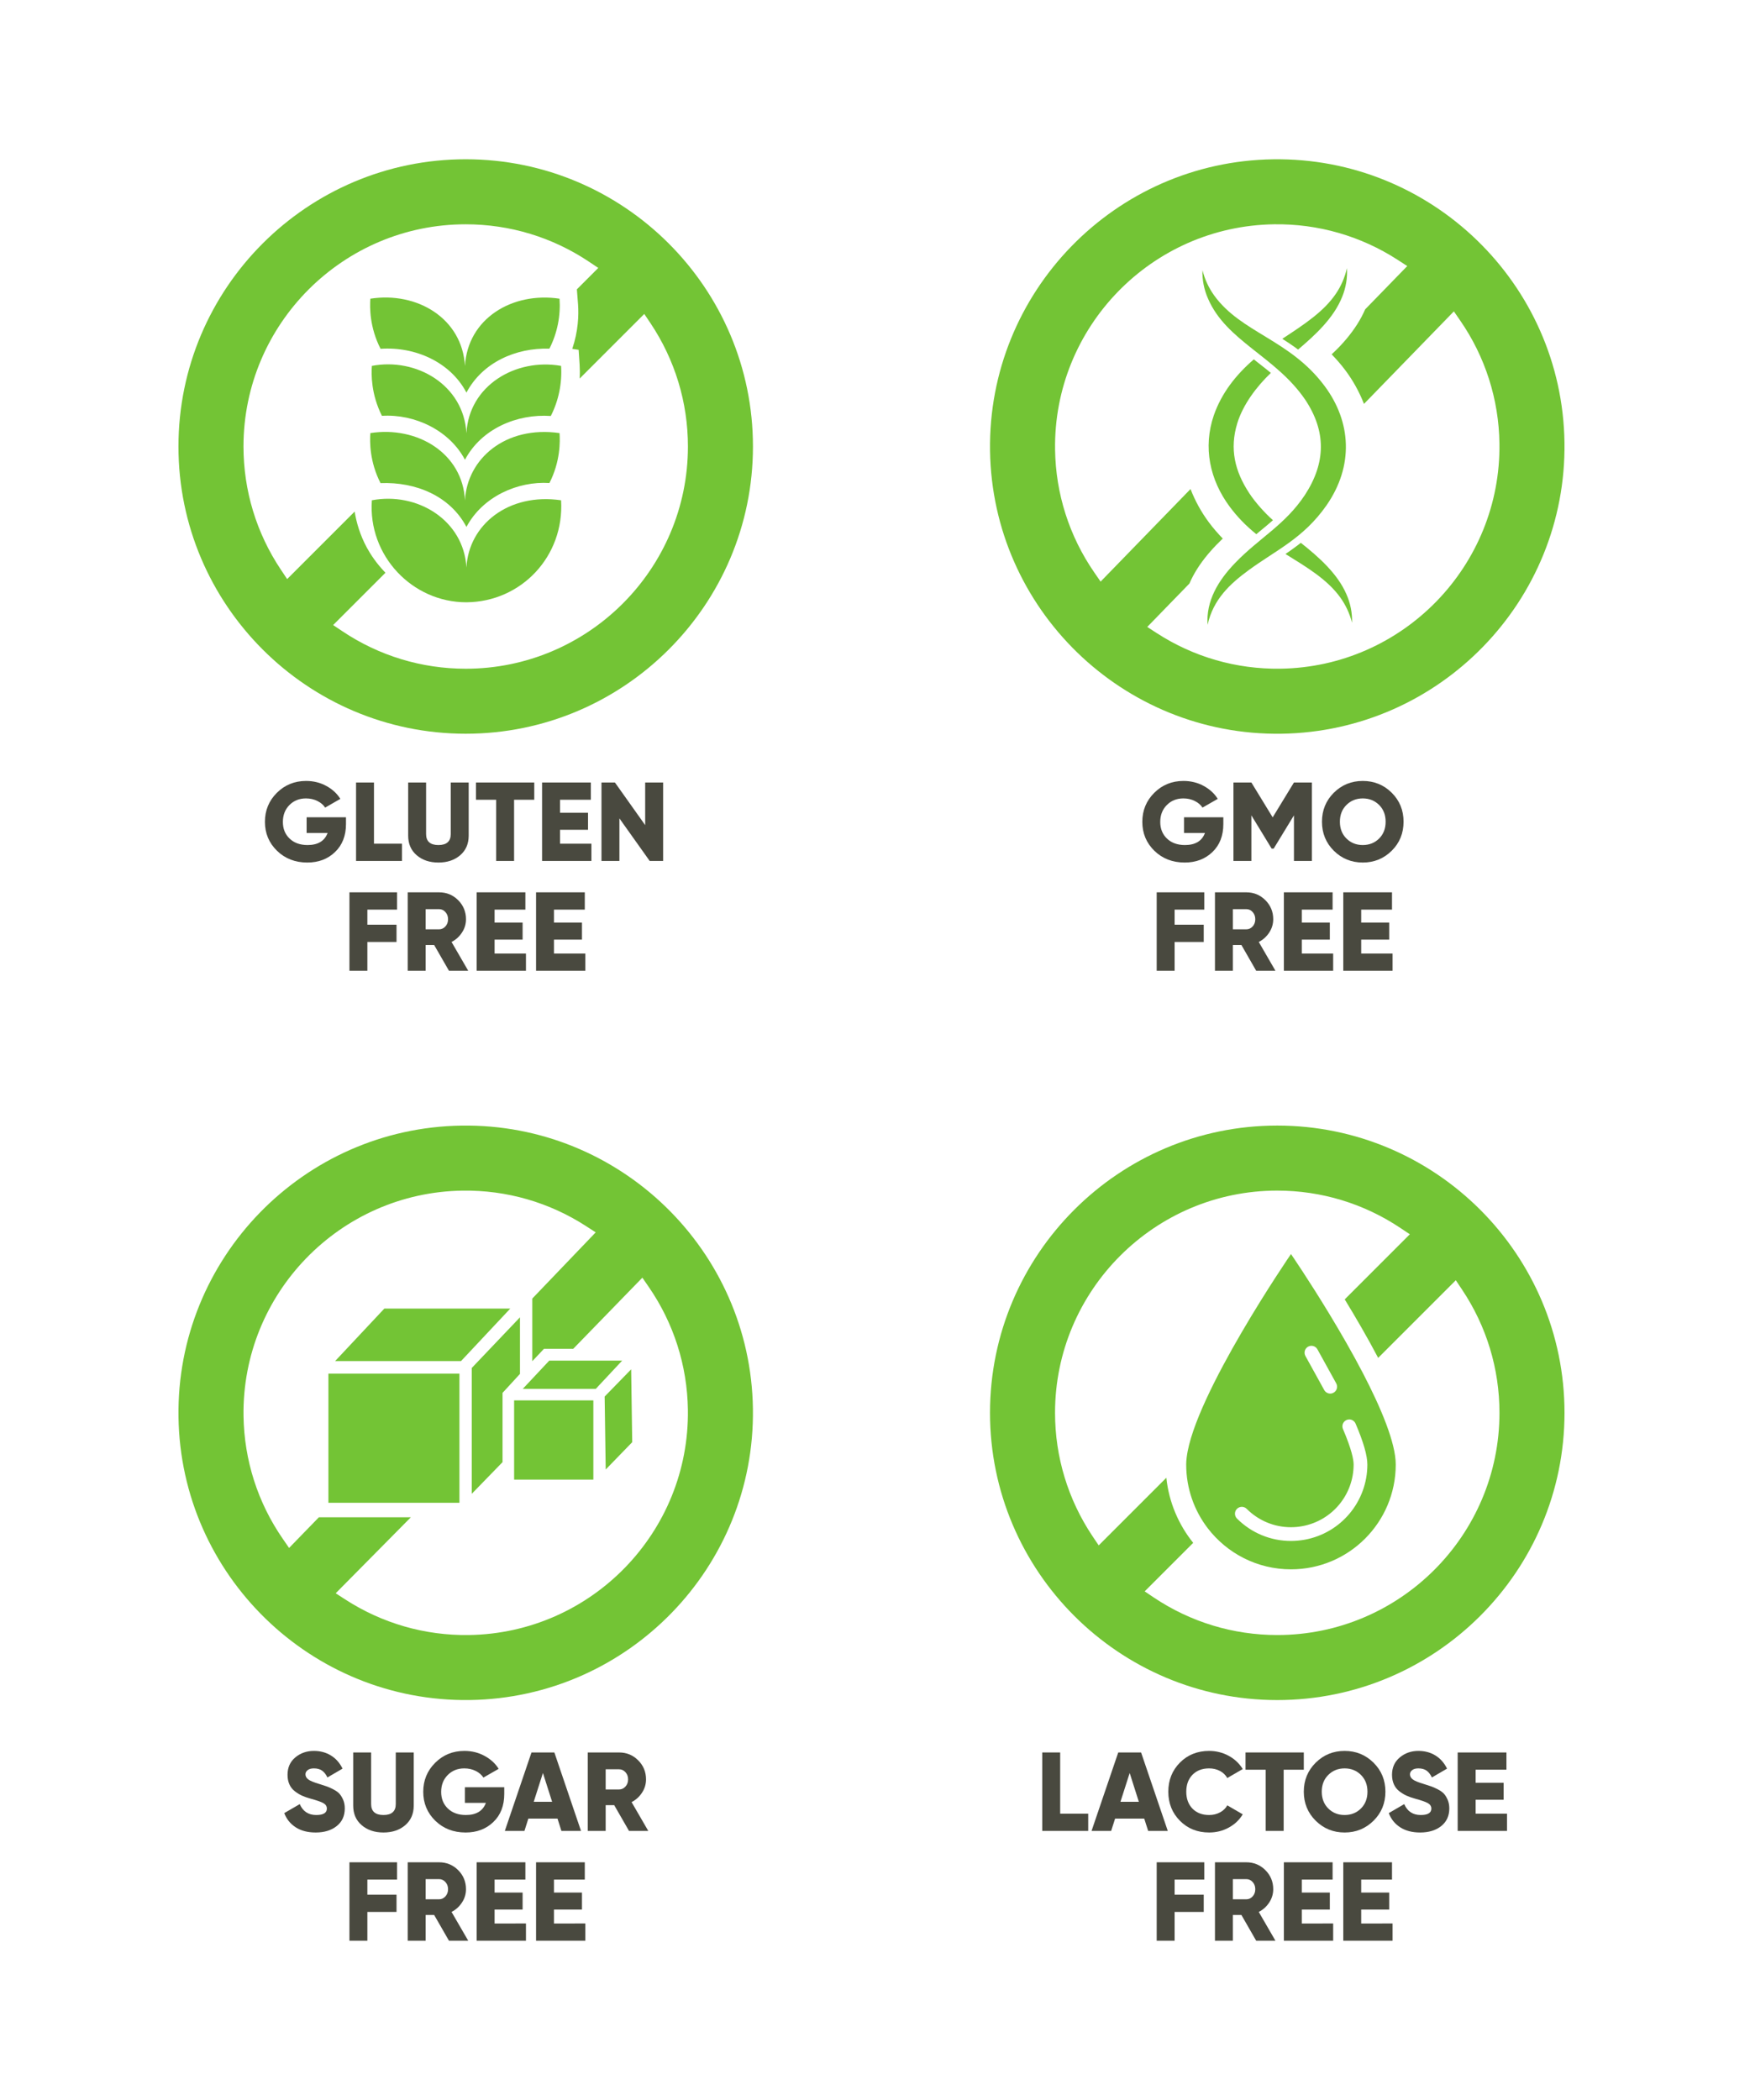 <?xml version="1.0" encoding="utf-8"?>
<!-- Generator: Adobe Illustrator 27.5.0, SVG Export Plug-In . SVG Version: 6.00 Build 0)  -->
<svg version="1.1" id="Ñëîé_1" xmlns="http://www.w3.org/2000/svg" xmlns:xlink="http://www.w3.org/1999/xlink" x="0px" y="0px"
	 viewBox="0 0 2000 2400" style="enable-background:new 0 0 2000 2400;" xml:space="preserve">
<rect y="0.001" style="fill:#FFFFFF;" width="2000" height="2400"/>
<g>
	<g>
		<path style="fill:#73C435;" d="M532.233,182.012c-181.006,0-328.29,147.243-328.29,328.29c0,181.006,147.284,328.25,328.29,328.25
			s328.29-147.243,328.29-328.25C860.523,329.255,713.239,182.012,532.233,182.012z M532.233,764.266
			c-50.342,0-99.074-14.809-140.885-42.817l-10.624-7.083l59.799-59.799c-10.462-10.745-17.263-21.368-21.287-28.732
			c-7.847-14.527-11.912-28.773-13.923-41.167l-77.143,77.143l-7.083-10.624c-28.008-41.811-42.817-90.543-42.817-140.885
			c0-140.04,113.924-253.964,253.964-253.964c50.382,0,99.075,14.769,140.926,42.777l10.583,7.083l-24.466,24.467l1.328,16.982
			c0.926,12.837,0.201,31.026-6.6,51.026l7.284,1.127l1.127,16.941c0.322,5.312,0.362,10.624,0.04,15.896l73.843-73.843
			l7.122,10.583c27.968,41.851,42.777,90.543,42.777,140.925C786.197,650.302,672.273,764.266,532.233,764.266z"/>
		<path style="fill:#73C435;" d="M627.887,398.471c-38.57-1.199-76.603,15.864-94.809,50.222
			c-18.284-34.783-58.42-52.803-98.149-50.061c-12.636-24.668-12.354-47.525-11.67-57.264
			c53.587-8.318,105.031,22.568,108.128,76.982c2.978-54.118,53.86-85.121,108.088-76.982
			C640.82,360.497,637.077,380.476,627.887,398.471z"/>
		<path style="fill:#73C435;" d="M629.497,475.413c-38.709-2.672-79.428,14.631-98.109,50.02
			c-17.658-33.451-57.142-52.543-94.889-50.181c-12.434-24.668-12.233-47.445-11.509-57.103
			c50.85-9.694,104.94,21.728,108.089,76.982c2.708-54.187,55.978-86.202,108.169-76.982
			C642.517,437.82,638.479,457.822,629.497,475.413z"/>
		<path style="fill:#73C435;" d="M627.928,552.032c-36.189-2.337-76.356,15.43-94.849,50.181
			c-18.638-35.278-57.667-51.673-98.189-50.061c-12.596-24.668-12.314-47.404-11.63-57.183
			c53.451-8.351,105.517,22.918,108.128,76.942c2.452-47.762,46.451-85.742,108.088-76.942
			C640.161,504.668,640.443,527.445,627.928,552.032z"/>
		<path style="fill:#73C435;" d="M533.199,688.33c0,0-0.081,0-0.121,0c-0.081,0-0.081,0-0.161,0
			c-61.727,0-112.508-53.195-107.928-116.58c51.517-9.792,104.983,22.391,108.089,76.901c2.487-49.152,48.336-85.692,108.169-76.901
			C645.111,635.892,595.564,687.827,533.199,688.33z"/>
	</g>
	<g>
		<path style="fill:#49493F;" d="M350.423,934.004v17.948h23.983c-3.42,9.215-11.066,13.803-22.938,13.803
			c-8.531,0-15.372-2.455-20.483-7.364c-5.151-4.91-7.686-11.228-7.686-18.994c0-7.847,2.495-14.326,7.485-19.357
			c4.99-5.03,11.267-7.565,18.874-7.565c4.869,0,9.255,1.006,13.159,2.978c3.863,1.932,6.801,4.467,8.773,7.525l17.384-9.98
			c-3.823-6.157-9.215-11.107-16.177-14.849c-6.962-3.783-14.648-5.634-22.978-5.634c-13.159,0-24.306,4.507-33.4,13.562
			c-9.095,9.054-13.642,20.121-13.642,33.159c0,13.079,4.588,24.104,13.803,33.079c9.175,8.934,20.724,13.44,34.648,13.44
			c12.797,0,23.34-3.984,31.67-11.992c8.33-7.968,12.515-18.672,12.515-32.073v-7.686H350.423z"/>
		<path style="fill:#49493F;" d="M427.404,964.225v-69.939h-20.483v89.658h52.515v-19.719H427.404z"/>
		<path style="fill:#49493F;" d="M515.131,894.286v58.914c0,8.37-4.668,12.555-14.085,12.555c-9.376,0-14.084-4.185-14.084-12.555
			v-58.914h-20.483v60.724c0,9.376,3.259,16.861,9.738,22.415c6.479,5.553,14.769,8.33,24.829,8.33
			c10.101,0,18.39-2.776,24.869-8.33c6.479-5.554,9.738-13.039,9.738-22.415v-60.724H515.131z"/>
		<path style="fill:#49493F;" d="M543.984,894.286v19.718h23.018v69.94h20.523v-69.94h23.058v-19.718H543.984z"/>
		<path style="fill:#49493F;" d="M640.04,964.225V948.33h31.992v-19.437H640.04v-14.89h35.212v-19.718h-55.734v89.658h56.378
			v-19.719H640.04z"/>
		<path style="fill:#49493F;" d="M737.344,894.286v48.692l-34.567-48.692h-15.373v89.658h20.483v-48.652l34.608,48.652h15.372
			v-89.658H737.344z"/>
		<path style="fill:#49493F;" d="M453.803,1039.558v-19.759h-54.447v89.658h20.483v-32.917h33.32v-19.718h-33.32v-17.263H453.803z"
			/>
		<path style="fill:#49493F;" d="M516.056,1076.539c4.95-2.535,8.934-6.157,11.952-10.825c3.058-4.628,4.547-9.698,4.547-15.171
			c0-8.531-2.978-15.774-8.934-21.771c-5.996-5.956-13.239-8.974-21.811-8.974h-35.855v89.658h20.483V1080h9.738l16.942,29.457
			h22.012L516.056,1076.539z M509.054,1058.752c-2.012,2.213-4.426,3.34-7.243,3.34h-15.372v-23.058h15.372
			c2.817,0,5.232,1.086,7.243,3.34c2.012,2.213,3.018,4.949,3.018,8.168C512.072,1053.803,511.066,1056.539,509.054,1058.752z"/>
		<path style="fill:#49493F;" d="M565.231,1089.738v-15.855h32.032v-19.477h-32.032v-14.849h35.211v-19.759h-55.694v89.658h56.338
			v-19.718H565.231z"/>
		<path style="fill:#49493F;" d="M633.119,1089.738v-15.855h31.992v-19.477h-31.992v-14.849h35.211v-19.759h-55.694v89.658h56.338
			v-19.718H633.119z"/>
	</g>
</g>
<g>
	<path style="fill:#73C435;" d="M1454.97,182.052c-180.966,2.576-326.116,151.952-323.501,332.958
		c2.616,181.006,151.952,326.117,332.958,323.541c181.006-2.616,326.157-151.992,323.541-332.998S1635.976,179.436,1454.97,182.052z
		 M1463.381,764.226c-50.343,0.724-99.276-13.36-141.53-40.765l-10.704-6.962l48.21-49.618
		c4.829-11.268,11.871-22.374,21.327-33.682c1.007-1.167,1.812-2.133,2.697-3.099c1.891-2.213,4.185-4.708,6.519-7.123
		c2.495-2.576,5.03-5.071,7.525-7.485c-5.514-5.755-10.825-11.791-15.654-18.27c-8.813-11.831-15.936-24.749-21.167-38.31
		l-102.776,105.794l-7.243-10.503c-28.572-41.408-44.064-89.899-44.789-140.241c-2.053-140.041,110.222-255.614,250.262-257.626
		c50.342-0.724,99.275,13.4,141.488,40.765l10.744,6.962l-48.088,49.457c0,0.04-0.04,0.04-0.04,0.04
		c-4.91,11.388-11.992,22.535-21.408,33.803c-1.087,1.288-2.173,2.575-3.341,3.823c-1.73,1.972-3.822,4.265-5.996,6.478
		c-2.454,2.576-4.989,4.869-7.524,7.284c5.594,5.794,10.905,11.871,15.734,18.35c8.813,11.791,15.896,24.708,21.207,38.31
		l102.736-105.755l7.243,10.503c28.612,41.408,44.104,89.94,44.829,140.282C1715.654,646.64,1603.38,762.213,1463.381,764.226z"/>
	<g>
		<path style="fill:#73C435;" d="M1533.883,339.316c-9.598,24.045-30.549,43.42-50.382,60.201
			c-5.604-4.357-16.379-11.351-18.028-12.314c25.852-16.958,47.521-31.218,61.328-51.63c5.835-8.611,10.141-18.431,12.556-29.135
			C1540.08,317.344,1538.229,328.732,1533.883,339.316z"/>
		<path style="fill:#73C435;" d="M1545.191,711.751c-2.696-10.664-7.324-20.362-13.36-28.813
			c-14.984-20.84-38.113-34.501-62.736-49.819c3.666-2.334,14.98-10.511,17.545-12.756c20.309,16.037,41.924,35.181,52.113,58.712
			C1543.381,689.457,1545.594,700.805,1545.191,711.751z"/>
		<path style="fill:#73C435;" d="M1454.809,594.527c-4.647,4.158-8.032,6.814-19.034,15.976
			c-12.834-10.413-22.229-20.497-30.141-31.066c-23.221-31.135-30.846-68.267-18.471-104.628
			c8.896-25.618,25.32-46.421,45.755-64.104c3.885,3.109,15.3,11.902,19.477,15.493c-16.249,15.52-31.766,36.085-38.351,57.465
			c-8.996,29.391-2.858,54.903,13.763,80.121C1434.537,574.107,1445.656,586.434,1454.809,594.527z"/>
		<path style="fill:#73C435;" d="M1515.774,577.867c-26.319,37.467-57.144,50.63-88.692,73.722
			c-21.308,15.612-40.568,33.426-47.002,62.536c-1.813-27.434,12.057-50.508,31.268-70.503c27.935-29.087,57.191-43.542,80-77.988
			c24.04-36.857,24.427-72.668,0.282-108.894c-33.676-49.37-89.934-66.722-110.946-115.251c-4.627-10.422-6.841-21.73-6.438-32.676
			c2.696,10.664,7.284,20.362,13.36,28.813c30.715,42.708,86.711,50.396,126.157,103.46
			C1544.384,482.093,1547.425,532.545,1515.774,577.867z"/>
	</g>
	<g>
		<path style="fill:#49493F;" d="M1353.159,934.004v17.948h23.943c-3.421,9.215-11.026,13.803-22.897,13.803
			c-8.571,0-15.372-2.455-20.523-7.364c-5.11-4.91-7.686-11.228-7.686-18.994c0-7.847,2.495-14.326,7.525-19.357
			c4.989-5.03,11.268-7.565,18.873-7.565c4.869,0,9.256,1.006,13.118,2.978c3.903,1.932,6.802,4.467,8.773,7.525l17.424-9.98
			c-3.822-6.157-9.255-11.107-16.177-14.849c-6.962-3.783-14.647-5.634-23.019-5.634c-13.158,0-24.265,4.507-33.359,13.562
			s-13.643,20.121-13.643,33.159c0,13.079,4.588,24.104,13.763,33.079c9.176,8.934,20.725,13.44,34.648,13.44
			c12.837,0,23.38-3.984,31.71-11.992c8.33-7.968,12.475-18.672,12.475-32.073v-7.686H1353.159z"/>
		<path style="fill:#49493F;" d="M1478.793,894.286l-24.306,39.839l-24.347-39.839h-20.482v89.658h20.482v-52.113l23.18,38.028
			h2.293l23.18-38.028v52.113h20.523v-89.658H1478.793z"/>
		<path style="fill:#49493F;" d="M1590.503,905.956c-9.055-8.974-20.08-13.44-33.038-13.44c-12.998,0-24.024,4.467-33.078,13.44
			c-9.015,8.974-13.562,20.04-13.562,33.159c0,13.159,4.547,24.225,13.562,33.199c9.054,8.934,20.08,13.44,33.078,13.44
			c12.958,0,23.983-4.507,33.038-13.44c9.055-8.974,13.562-20.04,13.562-33.199C1604.064,925.996,1599.558,914.93,1590.503,905.956z
			 M1576.097,958.35c-4.99,4.95-11.228,7.404-18.632,7.404c-7.444,0-13.642-2.455-18.632-7.404
			c-5.03-4.95-7.525-11.348-7.525-19.235c0-7.847,2.495-14.246,7.525-19.195c4.99-4.95,11.188-7.445,18.632-7.445
			c7.404,0,13.642,2.495,18.632,7.445c4.99,4.95,7.485,11.348,7.485,19.195C1583.582,947.002,1581.087,953.4,1576.097,958.35z"/>
		<path style="fill:#49493F;" d="M1376.338,1039.558v-19.759h-54.406v89.658h20.483v-32.917h33.279v-19.718h-33.279v-17.263
			H1376.338z"/>
		<path style="fill:#49493F;" d="M1438.592,1076.539c4.949-2.535,8.934-6.157,11.991-10.825c3.019-4.628,4.548-9.698,4.548-15.171
			c0-8.531-3.019-15.774-8.974-21.771c-5.996-5.956-13.239-8.974-21.771-8.974h-35.855v89.658h20.482V1080h9.739l16.901,29.457
			h22.012L1438.592,1076.539z M1431.63,1058.752c-2.013,2.213-4.427,3.34-7.243,3.34h-15.373v-23.058h15.373
			c2.816,0,5.23,1.086,7.243,3.34c1.972,2.213,2.978,4.949,2.978,8.168C1434.607,1053.803,1433.602,1056.539,1431.63,1058.752z"/>
		<path style="fill:#49493F;" d="M1487.767,1089.738v-15.855h32.032v-19.477h-32.032v-14.849h35.212v-19.759h-55.695v89.658h56.339
			v-19.718H1487.767z"/>
		<path style="fill:#49493F;" d="M1555.654,1089.738v-15.855h32.031v-19.477h-32.031v-14.849h35.211v-19.759h-55.694v89.658h56.338
			v-19.718H1555.654z"/>
	</g>
</g>
<g>
	<g>
		<g>
			<g>
				<g>
					<g>
						<path style="fill:#73C435;" d="M527.525,1286.398c-181.006,2.615-326.157,151.992-323.542,332.998
							c2.616,180.966,151.992,326.116,332.998,323.501c180.966-2.615,326.117-151.952,323.501-332.958
							C857.867,1428.934,708.491,1283.782,527.525,1286.398z M608.33,1555.654l13.36-14.165h33.441l78.994-81.288l7.244,10.503
							c28.572,41.449,44.064,89.939,44.788,140.282c2.052,140.04-110.221,255.573-250.261,257.625
							c-50.342,0.725-99.276-13.4-141.489-40.764l-10.744-6.963l85.875-86.841h-105.11l-34.044,35.051l-7.244-10.503
							c-28.611-41.408-44.104-89.939-44.829-140.282c-2.012-140,110.262-255.573,250.262-257.585
							c50.382-0.725,99.316,13.36,141.529,40.765l10.704,6.921l-72.475,75.654V1555.654z"/>
					</g>
				</g>
			</g>
		</g>
		<g>
			<g>
				<rect x="587.565" y="1600.442" style="fill:#73C435;" width="90.544" height="90.544"/>
			</g>
		</g>
		<g>
			<g>
				<polygon style="fill:#73C435;" points="574.326,1591.871 574.326,1671.026 539.155,1707.203 539.155,1563.38 594.246,1505.513 
					594.246,1570.181 				"/>
			</g>
		</g>
		<g>
			<g>
				<polygon style="fill:#73C435;" points="722.535,1648.209 692.233,1679.437 691.026,1596.057 721.328,1564.949 				"/>
			</g>
		</g>
		<g>
			<g>
				<polygon style="fill:#73C435;" points="680.845,1587.324 597.425,1587.324 627.767,1554.97 711.066,1554.97 				"/>
			</g>
		</g>
		<g>
			<g>
				<g>
					<rect x="375.332" y="1569.859" style="fill:#73C435;" width="149.738" height="147.605"/>
				</g>
			</g>
			<g>
				<g>
					<polygon style="fill:#73C435;" points="583.139,1495.533 526.921,1555.493 383.018,1555.493 439.235,1495.533 					"/>
				</g>
			</g>
		</g>
	</g>
	<g>
		<path style="fill:#49493F;" d="M392.193,2056.941c-1.248-2.857-2.656-5.15-4.226-6.922c-1.569-1.729-3.903-3.42-6.921-4.989
			c-3.018-1.569-5.513-2.696-7.485-3.38c-1.972-0.685-4.749-1.61-8.33-2.697c-6.56-1.972-10.906-3.742-12.998-5.392
			c-2.092-1.61-3.139-3.541-3.139-5.755c0-1.892,0.845-3.501,2.495-4.788c1.65-1.328,4.024-2.013,7.123-2.013
			c3.903,0,7.082,0.886,9.457,2.616c2.415,1.771,4.427,4.346,6.036,7.767l17.264-10.101c-3.219-6.6-7.646-11.59-13.32-15.051
			c-5.634-3.461-12.113-5.191-19.436-5.191c-8.21,0-15.292,2.455-21.207,7.405c-5.956,4.949-8.893,11.589-8.893,19.879
			c0,4.064,0.684,7.727,2.092,10.865c1.409,3.179,3.461,5.795,6.157,7.887c2.696,2.093,5.433,3.783,8.25,5.071
			c2.817,1.287,6.117,2.414,9.859,3.46c7.203,1.973,12.073,3.662,14.688,5.151c2.616,1.529,3.904,3.581,3.904,6.237
			c0,4.869-4.064,7.284-12.153,7.284c-8.974,0-15.251-4.146-18.832-12.436l-17.707,10.262c2.576,6.842,6.922,12.233,13.038,16.218
			c6.077,3.943,13.723,5.955,22.857,5.955c9.9,0,17.907-2.454,24.065-7.363c6.157-4.91,9.215-11.63,9.215-20.161
			C394.044,2063.059,393.441,2059.799,392.193,2056.941z"/>
		<path style="fill:#49493F;" d="M452.314,2002.816v58.914c0,8.37-4.668,12.556-14.085,12.556c-9.376,0-14.085-4.186-14.085-12.556
			v-58.914h-20.483v60.725c0,9.376,3.219,16.861,9.738,22.414c6.479,5.554,14.769,8.33,24.829,8.33
			c10.101,0,18.35-2.776,24.869-8.33c6.479-5.553,9.738-13.038,9.738-22.414v-60.725H452.314z"/>
		<path style="fill:#49493F;" d="M531.348,2042.535v17.907h23.943c-3.42,9.256-11.066,13.844-22.897,13.844
			c-8.572,0-15.372-2.455-20.523-7.364c-5.11-4.91-7.686-11.228-7.686-18.994c0-7.888,2.495-14.326,7.525-19.356
			c4.99-5.03,11.268-7.565,18.874-7.565c4.869,0,9.255,1.006,13.119,2.938c3.903,1.972,6.801,4.508,8.773,7.565l17.425-9.979
			c-3.823-6.157-9.255-11.106-16.217-14.85c-6.921-3.782-14.607-5.634-22.978-5.634c-13.159,0-24.266,4.508-33.36,13.562
			c-9.095,9.055-13.642,20.121-13.642,33.159c0,13.078,4.588,24.104,13.763,33.078c9.175,8.934,20.725,13.44,34.648,13.44
			c12.796,0,23.38-3.983,31.71-11.991c8.33-7.968,12.475-18.672,12.475-32.072v-7.687H531.348z"/>
		<path style="fill:#49493F;" d="M633.562,2002.816h-26.157l-30.463,89.658h22.415l4.467-14.084h33.32l4.467,14.084h22.414
			L633.562,2002.816z M609.98,2059.195l10.503-32.918l10.503,32.918H609.98z"/>
		<path style="fill:#49493F;" d="M721.811,2059.558c4.95-2.535,8.934-6.157,11.952-10.825c3.058-4.628,4.547-9.698,4.547-15.171
			c0-8.531-2.978-15.775-8.974-21.771c-5.956-5.956-13.199-8.975-21.77-8.975H671.71v89.658h20.483v-29.456h9.738l16.942,29.456
			h22.012L721.811,2059.558z M714.809,2041.771c-2.012,2.213-4.427,3.34-7.244,3.34h-15.372v-23.058h15.372
			c2.817,0,5.231,1.086,7.244,3.34c2.012,2.213,3.018,4.909,3.018,8.169S716.821,2039.558,714.809,2041.771z"/>
		<path style="fill:#49493F;" d="M453.803,2148.088v-19.758h-54.447v89.658h20.483v-32.918h33.32v-19.718h-33.32v-17.265H453.803z"
			/>
		<path style="fill:#49493F;" d="M516.056,2185.07c4.95-2.535,8.934-6.157,11.952-10.825c3.058-4.627,4.547-9.698,4.547-15.171
			c0-8.531-2.978-15.774-8.934-21.771c-5.996-5.956-13.239-8.974-21.811-8.974h-35.855v89.658h20.483v-29.457h9.738l16.942,29.457
			h22.012L516.056,2185.07z M509.054,2167.283c-2.012,2.214-4.426,3.341-7.243,3.341h-15.372v-23.059h15.372
			c2.817,0,5.232,1.087,7.243,3.34c2.012,2.213,3.018,4.95,3.018,8.169C512.072,2162.334,511.066,2165.07,509.054,2167.283z"/>
		<path style="fill:#49493F;" d="M565.231,2198.27v-15.896h32.032v-19.437h-32.032v-14.85h35.211v-19.758h-55.694v89.658h56.338
			v-19.719H565.231z"/>
		<path style="fill:#49493F;" d="M633.119,2198.27v-15.896h31.992v-19.437h-31.992v-14.85h35.211v-19.758h-55.694v89.658h56.338
			v-19.719H633.119z"/>
	</g>
</g>
<g>
	<g>
		<g>
			<path style="fill:#73C435;" d="M1459.719,1286.358c-181.007,0-328.29,147.283-328.29,328.289
				c0,181.047,147.283,328.29,328.29,328.29c181.006,0,328.289-147.243,328.289-328.29
				C1788.008,1433.642,1640.725,1286.358,1459.719,1286.358z M1459.719,1868.611c-50.343,0-99.075-14.809-140.926-42.776
				l-10.584-7.123l55.453-55.452c-16.74-20.846-27.767-46.438-30.704-74.407l-77.304,77.305l-7.123-10.584
				c-27.968-41.851-42.776-90.583-42.776-140.926c0-140.04,113.923-253.963,253.964-253.963c50.342,0,99.074,14.809,140.885,42.816
				l10.624,7.083l-74.406,74.406c12.354,20.241,25.835,43.34,38.229,66.881l88.731-88.732l7.083,10.624
				c28.008,41.811,42.816,90.543,42.816,140.885C1713.682,1754.688,1599.759,1868.611,1459.719,1868.611z"/>
			<path style="fill:#73C435;" d="M1557.626,1569.296c-12.072-23.179-25.554-46.479-38.028-67.083
				c-23.863-39.437-44.186-69.014-44.186-69.014s-110.623,161.167-119.194,232.395c-0.403,2.856-0.563,5.594-0.563,8.169
				c0,27.404,9.215,52.676,24.668,72.837c21.891,28.531,56.338,46.922,95.09,46.922c66.117,0,119.719-53.603,119.719-119.759
				C1595.131,1649.135,1578.471,1609.416,1557.626,1569.296z M1527.123,1581.006c2.092,3.823,0.724,8.571-3.059,10.664
				c-1.207,0.685-2.495,1.006-3.783,1.006c-2.776,0-5.433-1.488-6.881-4.064l-21.489-38.913c-2.093-3.782-0.724-8.571,3.059-10.664
				c3.783-2.093,8.571-0.725,10.664,3.059L1527.123,1581.006z M1491.268,1759.638c-5.191,0.926-10.543,1.449-15.855,1.449
				c-23.3,0-45.191-9.095-61.73-25.594c-3.058-3.099-3.058-8.049,0-11.106c3.099-3.059,8.049-3.059,11.107,0
				c13.561,13.521,31.509,21.006,50.623,21.006c4.387,0,8.732-0.402,12.998-1.208c33.964-6.237,58.592-35.854,58.592-70.422
				c0-5.473-2.093-16.941-12.193-40.644c-1.69-3.984,0.161-8.572,4.146-10.262c4.023-1.73,8.611,0.161,10.302,4.145
				c9.054,21.248,13.44,36.539,13.44,46.761C1562.696,1715.896,1532.676,1751.992,1491.268,1759.638z"/>
		</g>
	</g>
	<g>
		<path style="fill:#49493F;" d="M1211.63,2072.757v-69.94h-20.483v89.658h52.516v-19.718H1211.63z"/>
		<path style="fill:#49493F;" d="M1304.104,2002.816h-26.116l-30.503,89.658h22.414l4.507-14.084h33.28l4.507,14.084h22.414
			L1304.104,2002.816z M1280.523,2059.195l10.543-32.918l10.463,32.918H1280.523z"/>
		<path style="fill:#49493F;" d="M1394.205,2071.349c-3.702,1.972-7.847,2.938-12.354,2.938c-7.928,0-14.286-2.415-19.035-7.284
			c-4.708-4.869-7.082-11.308-7.082-19.356c0-8.008,2.374-14.446,7.082-19.315c4.749-4.869,11.107-7.324,19.035-7.324
			c4.507,0,8.611,0.966,12.313,2.897c3.662,1.932,6.479,4.628,8.45,8.129l17.666-10.262c-3.943-6.398-9.295-11.469-16.137-15.171
			c-6.841-3.702-14.285-5.554-22.293-5.554c-13.4,0-24.508,4.467-33.36,13.36c-8.854,8.934-13.28,20-13.28,33.239
			c0,13.24,4.427,24.347,13.28,33.24c8.853,8.934,19.96,13.399,33.36,13.399c8.128,0,15.573-1.851,22.414-5.593
			c6.841-3.702,12.152-8.773,16.016-15.171l-17.666-10.262C1400.725,2066.68,1397.947,2069.376,1394.205,2071.349z"/>
		<path style="fill:#49493F;" d="M1423.461,2002.816v19.719h23.059v69.939h20.522v-69.939h23.018v-19.719H1423.461z"/>
		<path style="fill:#49493F;" d="M1569.738,2014.487c-9.054-8.975-20.08-13.441-33.038-13.441c-12.998,0-23.984,4.467-33.038,13.441
			c-9.055,8.974-13.602,20.04-13.602,33.158c0,13.159,4.547,24.226,13.602,33.199c9.054,8.934,20.04,13.44,33.038,13.44
			c12.958,0,23.984-4.507,33.038-13.44c9.055-8.974,13.601-20.04,13.601-33.199
			C1583.34,2034.527,1578.793,2023.461,1569.738,2014.487z M1555.332,2066.881c-4.99,4.95-11.188,7.405-18.632,7.405
			s-13.642-2.455-18.632-7.405c-4.99-4.949-7.484-11.388-7.484-19.235c0-7.847,2.494-14.245,7.484-19.194
			c4.99-4.95,11.188-7.445,18.632-7.445s13.642,2.495,18.632,7.445c4.99,4.949,7.484,11.348,7.484,19.194
			C1562.816,2055.493,1560.322,2061.932,1555.332,2066.881z"/>
		<path style="fill:#49493F;" d="M1654.487,2056.941c-1.248-2.857-2.656-5.15-4.226-6.922c-1.609-1.729-3.903-3.42-6.922-4.989
			c-3.058-1.569-5.553-2.696-7.525-3.38c-1.931-0.685-4.708-1.61-8.289-2.697c-6.6-1.972-10.946-3.742-12.998-5.392
			c-2.093-1.61-3.139-3.541-3.139-5.755c0-1.892,0.805-3.501,2.494-4.788c1.65-1.328,4.024-2.013,7.083-2.013
			c3.943,0,7.082,0.886,9.497,2.616c2.374,1.771,4.386,4.346,5.996,7.767l17.304-10.101c-3.26-6.6-7.687-11.59-13.32-15.051
			s-12.112-5.191-19.477-5.191c-8.169,0-15.251,2.455-21.167,7.405c-5.956,4.949-8.934,11.589-8.934,19.879
			c0,4.064,0.724,7.727,2.133,10.865c1.408,3.179,3.461,5.795,6.157,7.887c2.655,2.093,5.433,3.783,8.249,5.071
			c2.817,1.287,6.117,2.414,9.859,3.46c7.163,1.973,12.072,3.662,14.647,5.151c2.616,1.529,3.903,3.581,3.903,6.237
			c0,4.869-4.023,7.284-12.152,7.284c-8.974,0-15.252-4.146-18.833-12.436l-17.666,10.262c2.575,6.842,6.881,12.233,12.998,16.218
			c6.116,3.943,13.722,5.955,22.856,5.955c9.9,0,17.948-2.454,24.105-7.363c6.116-4.91,9.215-11.63,9.215-20.161
			C1656.338,2063.059,1655.694,2059.799,1654.487,2056.941z"/>
		<path style="fill:#49493F;" d="M1686.438,2072.757v-15.896h31.992v-19.437h-31.992v-14.89h35.212v-19.719h-55.735v89.658h56.379
			v-19.718H1686.438z"/>
		<path style="fill:#49493F;" d="M1376.338,2148.088v-19.758h-54.406v89.658h20.483v-32.918h33.279v-19.718h-33.279v-17.265
			H1376.338z"/>
		<path style="fill:#49493F;" d="M1438.592,2185.07c4.949-2.535,8.934-6.157,11.991-10.825c3.019-4.627,4.548-9.698,4.548-15.171
			c0-8.531-3.019-15.774-8.974-21.771c-5.996-5.956-13.239-8.974-21.771-8.974h-35.855v89.658h20.482v-29.457h9.739l16.901,29.457
			h22.012L1438.592,2185.07z M1431.63,2167.283c-2.013,2.214-4.427,3.341-7.243,3.341h-15.373v-23.059h15.373
			c2.816,0,5.23,1.087,7.243,3.34c1.972,2.213,2.978,4.95,2.978,8.169C1434.607,2162.334,1433.602,2165.07,1431.63,2167.283z"/>
		<path style="fill:#49493F;" d="M1487.767,2198.27v-15.896h32.032v-19.437h-32.032v-14.85h35.212v-19.758h-55.695v89.658h56.339
			v-19.719H1487.767z"/>
		<path style="fill:#49493F;" d="M1555.654,2198.27v-15.896h32.031v-19.437h-32.031v-14.85h35.211v-19.758h-55.694v89.658h56.338
			v-19.719H1555.654z"/>
	</g>
</g>
</svg>
